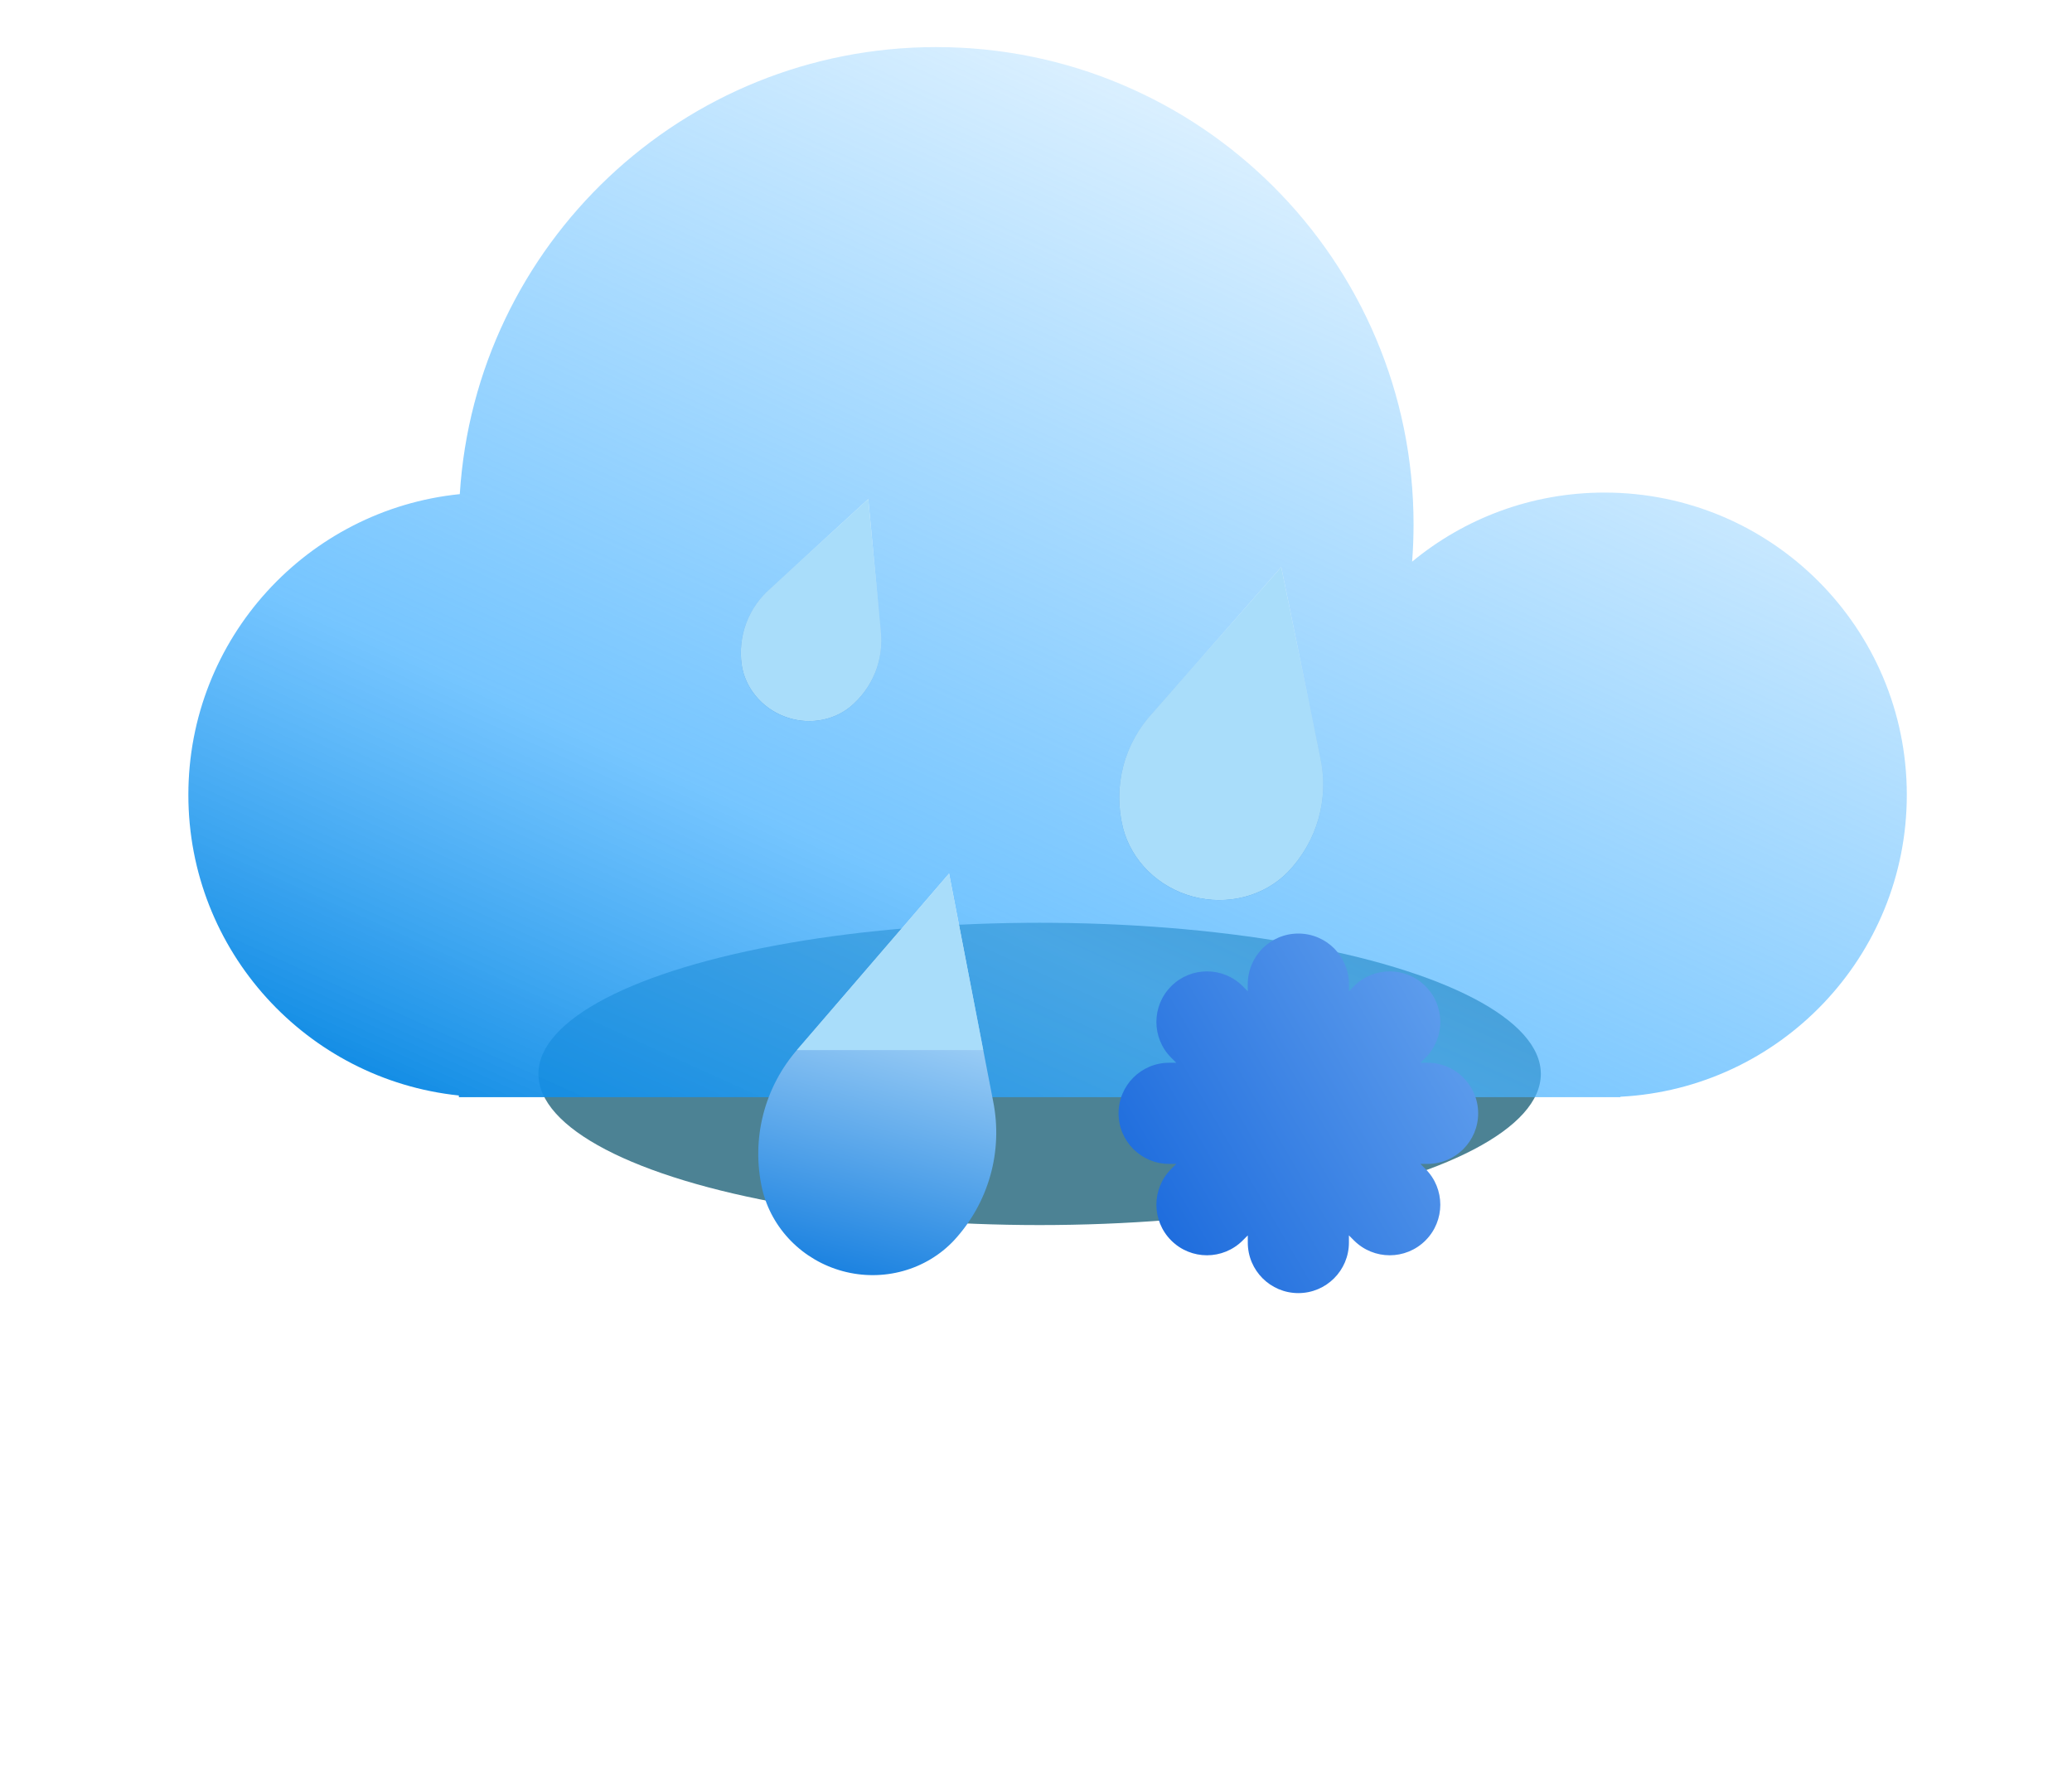 <svg width="88" height="75" viewBox="0 0 88 75" fill="none" xmlns="http://www.w3.org/2000/svg">
<g filter="url(#filter0_f_445_715)">
<ellipse cx="44.154" cy="45.615" rx="21.287" ry="6.42" fill="#004E67" fill-opacity="0.7"/>
</g>
<g filter="url(#filter1_bi_445_715)">
<path fill-rule="evenodd" clip-rule="evenodd" d="M60.035 20.273C60.035 20.806 60.015 21.334 59.974 21.856C62.194 20.023 65.041 18.922 68.144 18.922C75.236 18.922 80.984 24.671 80.984 31.762C80.984 38.626 75.597 44.233 68.82 44.584V44.602H68.144H20.84H19.488V44.531C13.032 43.856 8 38.397 8 31.762C8 25.113 13.053 19.645 19.528 18.988C20.191 8.39 28.997 0 39.762 0C50.958 0 60.035 9.077 60.035 20.273Z" fill="url(#paint0_linear_445_715)"/>
</g>
<path d="M54.415 24.087L48.976 30.258C48.364 30.909 47.928 31.693 47.706 32.547C47.483 33.4 47.479 34.298 47.694 35.166C47.872 35.854 48.242 36.489 48.765 37.003C49.289 37.517 49.945 37.891 50.664 38.084C51.384 38.276 52.139 38.281 52.849 38.098C53.559 37.914 54.197 37.549 54.695 37.042C55.313 36.398 55.76 35.62 55.998 34.772C56.237 33.925 56.262 33.029 56.07 32.158L54.415 24.087Z" fill="url(#paint1_linear_445_715)"/>
<path d="M36.876 21.197L32.73 24.989C32.266 25.387 31.913 25.888 31.699 26.451C31.485 27.015 31.416 27.624 31.499 28.23C31.569 28.71 31.774 29.169 32.092 29.556C32.41 29.944 32.828 30.245 33.303 30.429C33.777 30.613 34.29 30.671 34.785 30.599C35.281 30.526 35.742 30.325 36.117 30.017C36.584 29.625 36.944 29.13 37.169 28.571C37.393 28.013 37.475 27.407 37.409 26.801L36.876 21.197Z" fill="url(#paint2_linear_445_715)"/>
<path d="M40.308 37.104L33.893 44.546C33.183 45.352 32.677 46.309 32.413 47.344C32.149 48.379 32.135 49.462 32.372 50.51C32.568 51.336 32.991 52.098 33.595 52.712C34.2 53.327 34.963 53.77 35.801 53.995C36.64 54.22 37.522 54.217 38.353 53.987C39.184 53.757 39.931 53.309 40.513 52.691C41.242 51.903 41.772 50.957 42.061 49.929C42.35 48.901 42.39 47.819 42.178 46.766L40.308 37.104Z" fill="url(#paint3_linear_445_715)"/>
<path fill-rule="evenodd" clip-rule="evenodd" d="M41.759 44.602H33.844C33.86 44.583 33.876 44.565 33.892 44.546L40.307 37.104L41.759 44.602ZM32.73 24.99L36.876 21.197L37.409 26.801C37.475 27.407 37.393 28.013 37.169 28.571C36.944 29.13 36.584 29.625 36.117 30.017C35.742 30.325 35.281 30.526 34.785 30.599C34.29 30.672 33.777 30.613 33.303 30.429C32.828 30.245 32.41 29.944 32.092 29.556C31.774 29.169 31.569 28.71 31.499 28.23C31.416 27.624 31.485 27.015 31.699 26.451C31.913 25.888 32.266 25.387 32.73 24.99ZM48.976 30.258L54.415 24.087L56.07 32.158C56.262 33.029 56.237 33.925 55.998 34.773C55.76 35.62 55.313 36.398 54.695 37.042C54.197 37.549 53.559 37.914 52.849 38.098C52.139 38.281 51.384 38.276 50.664 38.084C49.945 37.891 49.288 37.517 48.765 37.004C48.242 36.489 47.872 35.854 47.694 35.166C47.479 34.298 47.483 33.4 47.706 32.547C47.928 31.693 48.364 30.909 48.976 30.258Z" fill="#A9DDFA"/>
<path d="M57.29 41.8C57.29 40.614 56.328 39.653 55.142 39.653C53.956 39.653 52.995 40.614 52.995 41.8V42.104L52.78 41.889C51.941 41.05 50.581 41.05 49.742 41.889C48.904 42.728 48.904 44.088 49.742 44.926L49.958 45.141H49.653C48.467 45.141 47.506 46.103 47.506 47.289C47.506 48.475 48.467 49.437 49.653 49.437H49.958L49.742 49.652C48.904 50.49 48.904 51.85 49.742 52.689C50.581 53.528 51.941 53.528 52.779 52.689L52.995 52.474V52.778C52.995 53.964 53.956 54.925 55.142 54.925C56.328 54.925 57.29 53.964 57.29 52.778V52.474L57.505 52.689C58.344 53.528 59.703 53.528 60.542 52.689C61.381 51.85 61.381 50.49 60.542 49.652L60.327 49.437H60.631C61.817 49.437 62.779 48.475 62.779 47.289C62.779 46.103 61.817 45.141 60.631 45.141H60.327L60.542 44.926C61.381 44.088 61.381 42.728 60.542 41.889C59.703 41.05 58.344 41.05 57.505 41.889L57.29 42.104V41.8Z" fill="url(#paint4_linear_445_715)"/>
<defs>
<filter id="filter0_f_445_715" x="0.867" y="17.195" width="86.574" height="56.84" filterUnits="userSpaceOnUse" color-interpolation-filters="sRGB">
<feFlood flood-opacity="0" result="BackgroundImageFix"/>
<feBlend mode="normal" in="SourceGraphic" in2="BackgroundImageFix" result="shape"/>
<feGaussianBlur stdDeviation="11" result="effect1_foregroundBlur_445_715"/>
</filter>
<filter id="filter1_bi_445_715" x="1" y="-7" width="86.984" height="58.602" filterUnits="userSpaceOnUse" color-interpolation-filters="sRGB">
<feFlood flood-opacity="0" result="BackgroundImageFix"/>
<feGaussianBlur in="BackgroundImageFix" stdDeviation="3.5"/>
<feComposite in2="SourceAlpha" operator="in" result="effect1_backgroundBlur_445_715"/>
<feBlend mode="normal" in="SourceGraphic" in2="effect1_backgroundBlur_445_715" result="shape"/>
<feColorMatrix in="SourceAlpha" type="matrix" values="0 0 0 0 0 0 0 0 0 0 0 0 0 0 0 0 0 0 127 0" result="hardAlpha"/>
<feOffset dy="2"/>
<feGaussianBlur stdDeviation="4"/>
<feComposite in2="hardAlpha" operator="arithmetic" k2="-1" k3="1"/>
<feColorMatrix type="matrix" values="0 0 0 0 0 0 0 0 0 0.82 0 0 0 0 1 0 0 0 0.25 0"/>
<feBlend mode="normal" in2="shape" result="effect2_innerShadow_445_715"/>
</filter>
<linearGradient id="paint0_linear_445_715" x1="45.844" y1="60.482" x2="73.213" y2="1.3222e-07" gradientUnits="userSpaceOnUse">
<stop stop-color="#0082DF"/>
<stop offset="0.3" stop-color="#48B2FF" stop-opacity="0.75"/>
<stop offset="1" stop-color="#3BADFF" stop-opacity="0"/>
</linearGradient>
<linearGradient id="paint1_linear_445_715" x1="54.417" y1="24.088" x2="49.955" y2="40.739" gradientUnits="userSpaceOnUse">
<stop stop-color="#E4F5FF"/>
<stop offset="0.147" stop-color="#D7F0FF"/>
<stop offset="1" stop-color="#0072DC"/>
</linearGradient>
<linearGradient id="paint2_linear_445_715" x1="36.878" y1="21.198" x2="32.626" y2="32.181" gradientUnits="userSpaceOnUse">
<stop stop-color="#E4F5FF"/>
<stop offset="0.147" stop-color="#D7F0FF"/>
<stop offset="1" stop-color="#0072DC"/>
</linearGradient>
<linearGradient id="paint3_linear_445_715" x1="40.326" y1="37.109" x2="35.177" y2="56.324" gradientUnits="userSpaceOnUse">
<stop stop-color="#E4F5FF"/>
<stop offset="0.078" stop-color="#D7F0FF"/>
<stop offset="1" stop-color="#0072DC"/>
</linearGradient>
<linearGradient id="paint4_linear_445_715" x1="37.251" y1="46.238" x2="73.317" y2="25.12" gradientUnits="userSpaceOnUse">
<stop stop-color="#0056D6"/>
<stop offset="1" stop-color="#ADD8FF"/>
</linearGradient>
</defs>
</svg>
